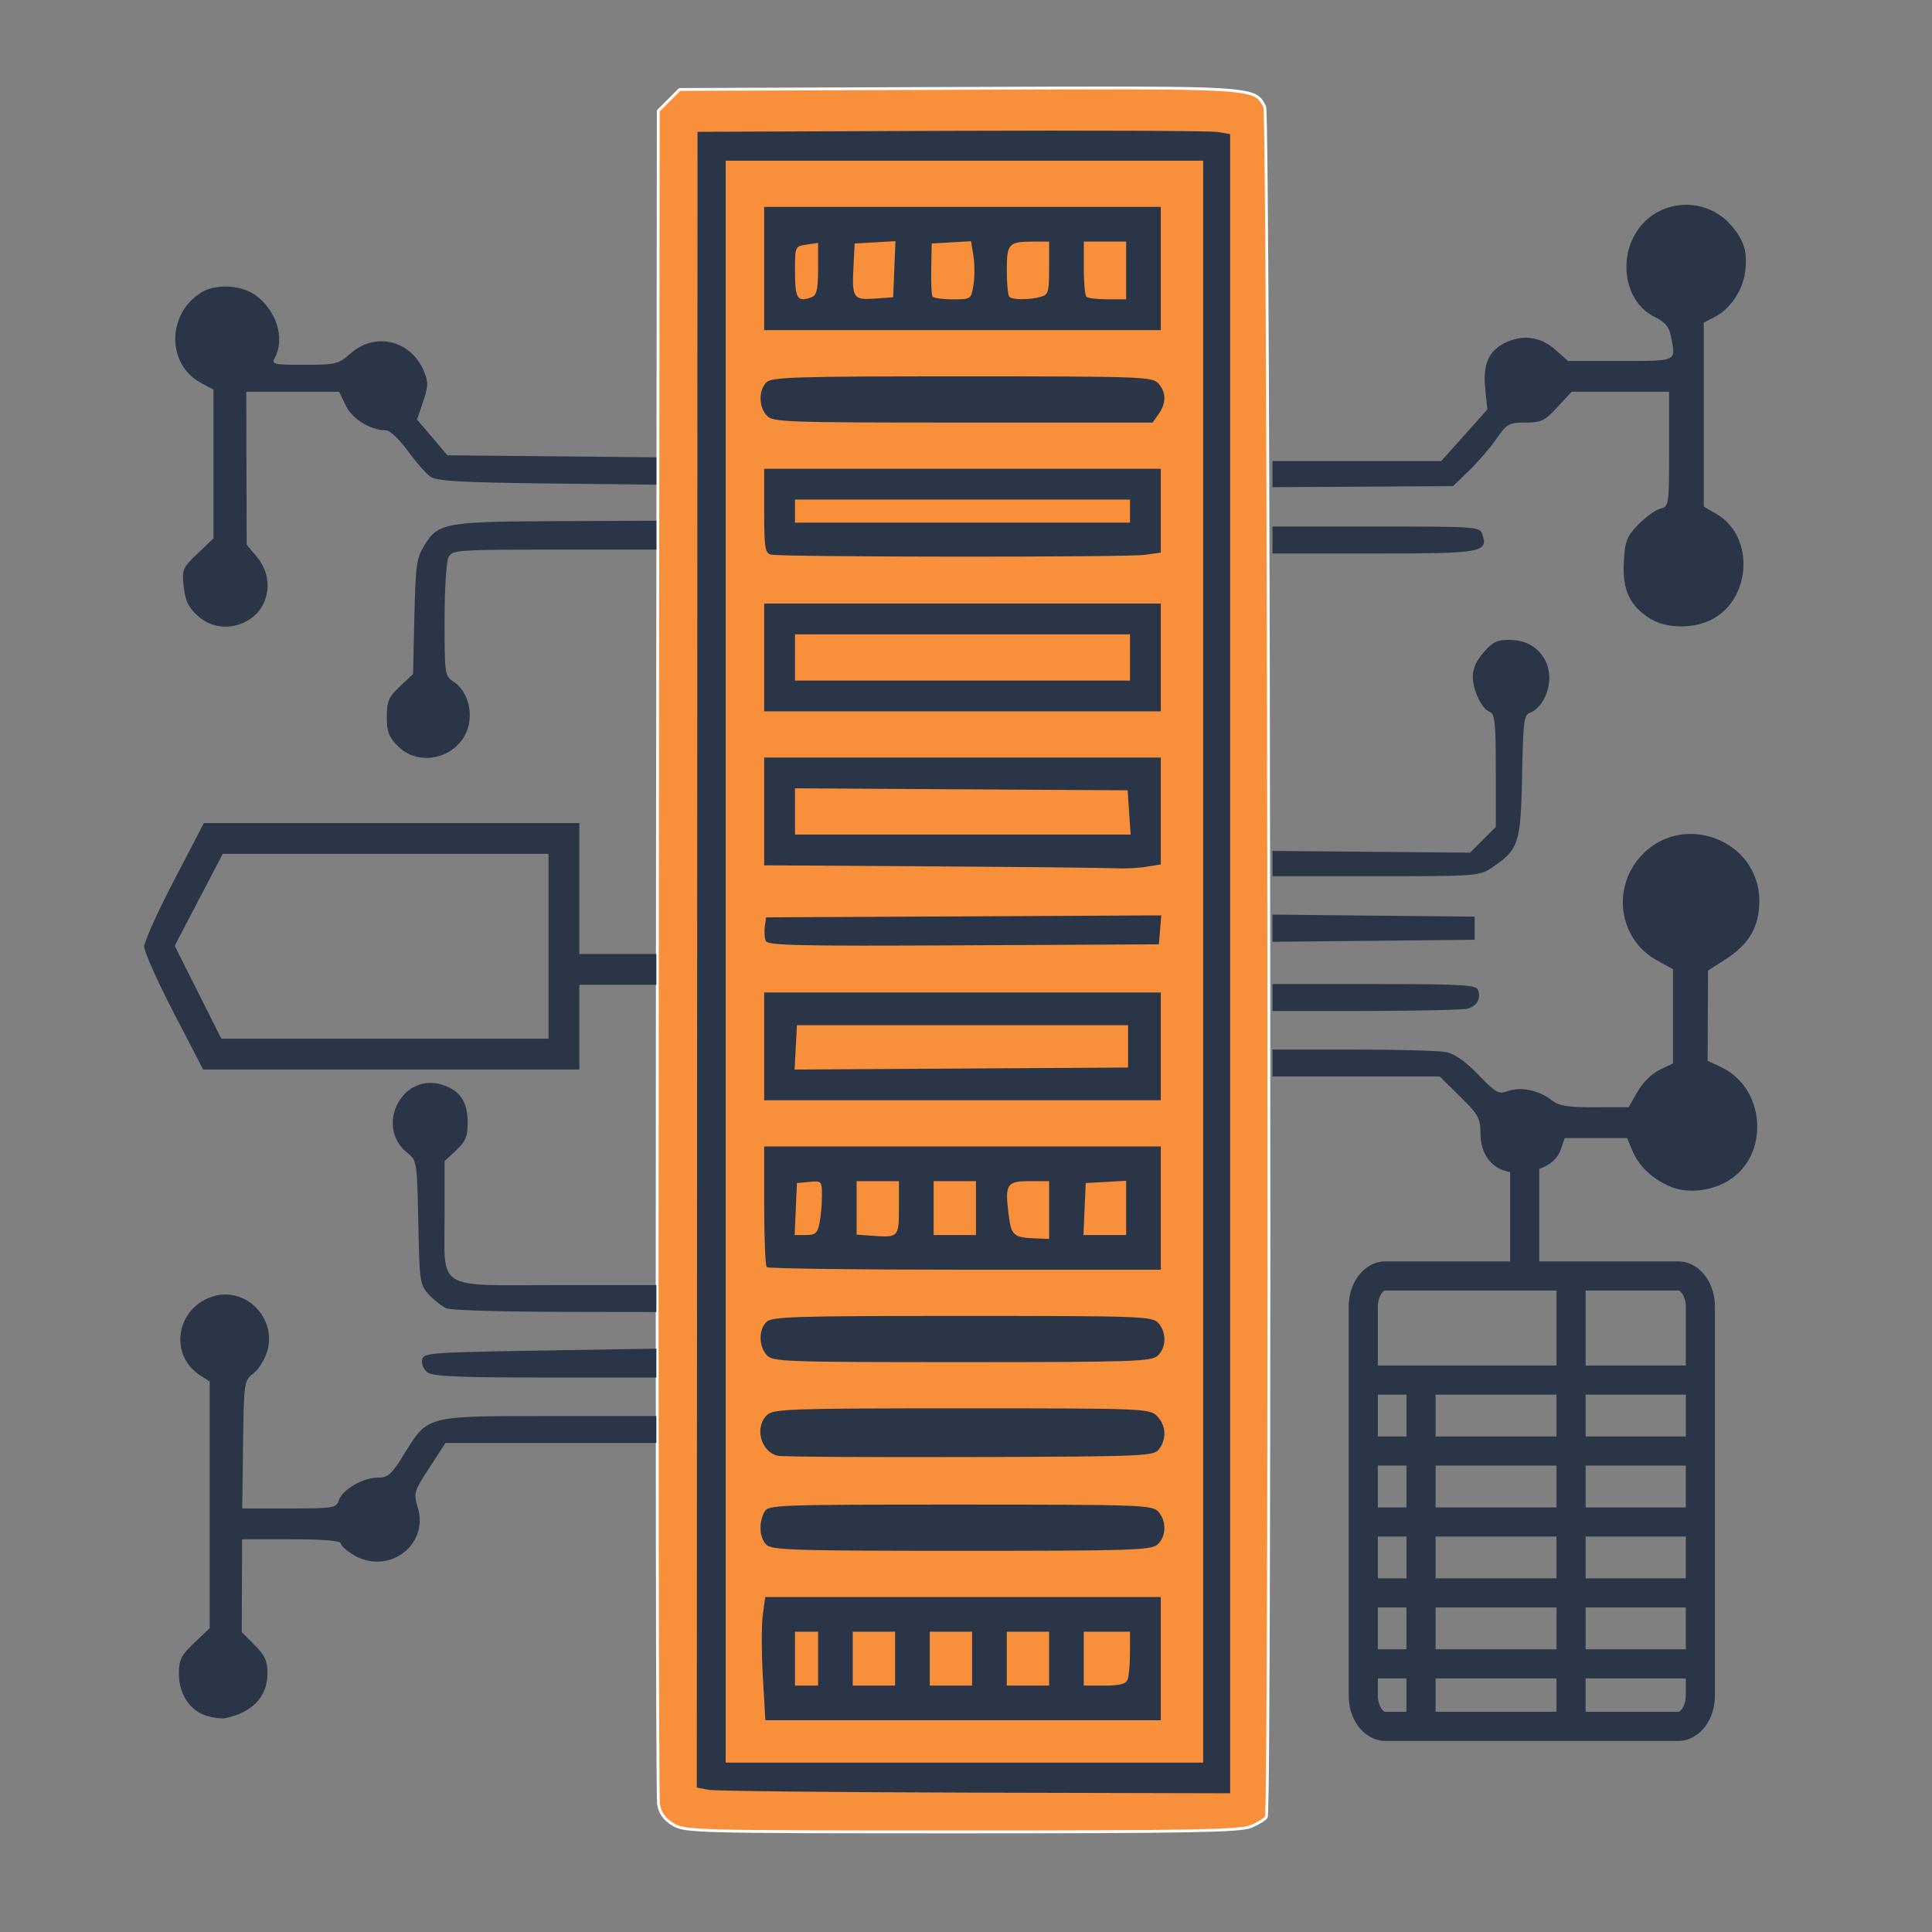 <?xml version="1.0" encoding="UTF-8" standalone="no"?>
<!-- Created with Inkscape (http://www.inkscape.org/) -->

<svg
   width="256"
   height="256"
   viewBox="0 0 67.733 67.733"
   version="1.1"
   id="svg5230"
   inkscape:version="1.2.2 (1:1.2.2+202212051552+b0a8486541)"
   sodipodi:docname="pydoxtools.svg"
   xmlns:inkscape="http://www.inkscape.org/namespaces/inkscape"
   xmlns:sodipodi="http://sodipodi.sourceforge.net/DTD/sodipodi-0.dtd"
   xmlns="http://www.w3.org/2000/svg"
   xmlns:svg="http://www.w3.org/2000/svg">
  <rect x="0" y="0" width="67.733" height="67.733" fill="#808080" stroke="none"/>
  <sodipodi:namedview
     id="namedview5232"
     pagecolor="#ffffff"
     bordercolor="#666666"
     borderopacity="1.0"
     inkscape:showpageshadow="2"
     inkscape:pageopacity="0.0"
     inkscape:pagecheckerboard="0"
     inkscape:deskcolor="#d1d1d1"
     inkscape:document-units="mm"
     showgrid="false"
     inkscape:zoom="0.67793911"
     inkscape:cx="320.82527"
     inkscape:cy="560.52231"
     inkscape:window-width="1856"
     inkscape:window-height="1043"
     inkscape:window-x="64"
     inkscape:window-y="0"
     inkscape:window-maximized="1"
     inkscape:current-layer="layer1" />
  <defs
     id="defs5227" />
  <g
     inkscape:label="Layer 1"
     inkscape:groupmode="layer"
     id="layer1">
    <g
       id="g16487"
       transform="matrix(0.144,0,0,0.144,-340.26,-126.229)"
       inkscape:export-filename="pydoxtools.png"
       inkscape:export-xdpi="54.21928"
       inkscape:export-ydpi="54.21928"
       style="display:inline;stroke-width:1.957">
      <path
         id="rect372"
         style="fill:#f78f3b;fill-opacity:1;stroke:#fcfcfc;stroke-width:0.694;stroke-linecap:round;stroke-linejoin:round;stop-color:#000000"
         d="m 2638.451,898.009 c -10.212,-0.028 -23.849,0.028 -42.131,0.101 l -67.938,0.264 -2.6,2.6 -2.598,2.598 -0.227,204.589 c -0.125,112.523 0,205.98 0.286,207.68 0.359,2.167 1.408,3.638 3.508,4.918 2.896,1.766 5.24,1.826 70.29,1.829 55.52,0 67.846,-0.226 70.433,-1.307 1.725,-0.721 3.409,-1.751 3.743,-2.291 1.077,-1.743 0.685,-414.412 -0.396,-416.431 -1.929,-3.604 -1.736,-4.465 -32.371,-4.55 z"
         sodipodi:nodetypes="ccccccsssssssc" />
      <path
         id="path311"
         style="fill:#2a3548;fill-opacity:1;stroke-width:6.935"
         d="m 2639.055,908.428 c -11.751,-0.05 -27.54,-0.047 -44.531,0.018 l -61.785,0.24 -0.09,201.553 -0.09,201.552 2.812,0.546 c 1.547,0.3 30.762,0.611 64.922,0.694 l 62.109,0.152 V 1111.21 909.24 l -3.047,-0.516 c -0.838,-0.142 -8.55,-0.245 -20.301,-0.295 z m -99.465,7.289 h 58.125 58.125 v 195 195 h -58.125 -58.125 v -195 z m 234.683,10.763 c -3.727,-0.218 -7.533,0.98 -10.476,3.649 -7.392,6.705 -6.237,19.721 2.102,23.698 2.268,1.081 3.358,2.339 3.756,4.325 1.323,6.616 1.904,6.313 -12.208,6.313 h -12.766 l -3.203,-2.812 c -3.606,-3.166 -8.073,-3.702 -12.36,-1.485 -3.844,1.988 -5.198,5.257 -4.596,11.094 l 0.516,5.006 -5.62,6.286 -5.618,6.286 h -20.544 -20.543 v 3.179 3.181 l 21.985,-0.132 21.985,-0.132 3.882,-3.75 c 2.135,-2.063 5.13,-5.543 6.654,-7.734 2.58,-3.71 3.068,-3.984 7.088,-3.984 3.835,0 4.705,-0.419 7.78,-3.75 l 3.462,-3.75 h 11.862 11.863 v 13.96 c 0,13.724 -0.036,13.971 -2.124,14.495 -1.168,0.293 -3.574,2.029 -5.347,3.858 -2.854,2.945 -3.261,3.994 -3.552,9.177 -0.382,6.794 1.487,10.733 6.561,13.826 3.76,2.293 10.029,2.43 14.482,0.317 9.976,-4.734 10.966,-20.29 1.641,-25.792 l -3.223,-1.902 V 977.523 955.14 l 2.737,-1.417 c 3.698,-1.912 6.723,-6.38 7.317,-10.807 0.666,-4.965 -0.199,-7.839 -3.492,-11.589 -2.63,-2.995 -6.278,-4.629 -10.005,-4.847 z m -225.308,0.487 v 15 15 h 48.281 48.281 v -15 -15 h -48.281 z m 31.959,8.335 -0.277,6.833 -0.277,6.833 -4.455,0.322 c -5.287,0.381 -5.608,-0.107 -5.206,-7.899 l 0.286,-5.519 4.964,-0.286 z m 18.415,0.013 0.573,3.576 c 0.31,1.967 0.312,5.153 0,7.077 h 0.01 c -0.564,3.477 -0.597,3.497 -5.077,3.497 -2.48,0 -4.694,-0.316 -4.92,-0.703 -0.226,-0.387 -0.358,-3.445 -0.291,-6.797 l 0.121,-6.094 4.795,-0.278 z m 15.328,0.09 h 3.673 v 6.453 c 0,5.9 -0.181,6.502 -2.109,7.018 v 0.002 c -2.823,0.755 -6.806,0.736 -7.579,-0.037 -0.344,-0.344 -0.624,-3.251 -0.624,-6.462 0,-6.518 0.436,-6.974 6.639,-6.974 z m 12.111,0 h 5.156 5.156 v 7.031 7.031 h -4.532 c -2.492,0 -4.812,-0.283 -5.156,-0.626 -0.344,-0.344 -0.624,-3.508 -0.624,-7.031 z m -64.688,0.324 v 6.299 c 0,4.88 -0.335,6.429 -1.483,6.87 -3.592,1.378 -4.142,0.512 -4.142,-6.513 0,-5.762 0.033,-5.836 2.812,-6.244 z m -143.747,10.638 c -2.469,-0.09 -4.927,0.43 -6.692,1.588 -8.146,5.338 -8.069,17.404 0.139,21.824 l 3.113,1.675 v 18.107 18.105 l -3.875,3.686 c -3.706,3.526 -3.854,3.88 -3.375,8.135 0.388,3.438 1.167,5.041 3.422,7.057 3.421,3.056 8.186,3.463 12.275,1.047 5.278,-3.118 6.299,-10.43 2.146,-15.366 l -2.532,-3.008 -0.046,-18.626 -0.048,-18.625 h 11.31 11.31 l 1.589,3.333 c 1.573,3.298 6.011,6.042 9.772,6.042 0.976,0 3.248,2.137 5.341,5.026 2.004,2.765 4.523,5.613 5.598,6.328 1.521,1.013 7.814,1.367 28.438,1.6 l 26.484,0.3 v -3.333 -3.331 l -25.442,-0.249 -25.442,-0.249 -3.69,-4.356 -3.691,-4.354 1.476,-4.349 c 1.277,-3.763 1.303,-4.765 0.185,-7.441 -3.126,-7.481 -11.799,-9.598 -17.783,-4.343 -3.031,2.662 -3.639,2.812 -11.316,2.812 -7.73,0 -8.066,-0.087 -7.141,-1.815 2.478,-4.63 0.304,-11.53 -4.77,-15.143 -1.808,-1.288 -4.288,-1.99 -6.757,-2.08 z m 178.825,21.85 c -40.745,0 -46.367,0.173 -47.666,1.472 -1.92,1.92 -1.883,5.897 0.077,8.062 1.463,1.617 4.185,1.716 47.759,1.716 h 46.209 l 1.459,-2.084 c 1.885,-2.691 1.853,-5.304 -0.091,-7.452 -1.463,-1.617 -4.185,-1.714 -47.747,-1.714 z m -48.203,22.5 v 10.243 c 0,8.976 0.203,10.294 1.641,10.651 2.522,0.626 86.418,0.687 90.938,0.066 l 3.984,-0.549 v -10.206 -10.204 h -48.281 z m 7.5,7.5 h 40.781 40.781 v 2.813 2.812 h -40.781 -40.781 v -2.812 z m -33.752,5.154 -24.324,0.101 c -27.097,0.111 -28.759,0.414 -32.151,5.87 -1.903,3.06 -2.15,4.823 -2.441,17.38 l -0.322,13.975 -3.193,3.01 c -2.753,2.597 -3.192,3.618 -3.192,7.425 0,3.629 0.486,4.903 2.739,7.156 5.228,5.228 14.592,2.85 16.954,-4.307 1.369,-4.149 -0.146,-9.263 -3.371,-11.376 -2.216,-1.452 -2.26,-1.745 -2.26,-15.027 0,-7.546 0.43,-14.351 0.97,-15.361 0.922,-1.722 2.211,-1.815 25.781,-1.815 h 24.811 v -3.516 z m 150.002,1.408 v 3.281 3.281 h 24.728 c 26.45,0 27.779,-0.235 26.38,-4.644 -0.594,-1.872 -1.237,-1.919 -25.86,-1.919 z m -123.75,18.75 v 13.125 13.125 h 48.281 48.281 v -13.125 -13.125 h -48.281 z m 7.5,7.5 h 40.781 40.781 v 5.625 5.625 h -40.781 -40.781 v -5.625 z m 174.468,1.366 c -3.422,-0.09 -4.429,0.349 -6.746,2.942 -1.738,1.945 -2.723,4.077 -2.723,5.892 0,3.4 2.179,7.932 4.184,8.701 1.205,0.463 1.441,2.796 1.441,14.271 v 13.716 l -3.133,3.131 -3.131,3.133 -24.056,-0.214 -24.055,-0.214 v 3.082 3.082 h 25.173 c 24.563,0 25.249,-0.051 28.273,-2.109 6.55,-4.457 6.99,-5.798 7.321,-22.288 0.276,-13.781 0.433,-14.934 2.119,-15.469 1.002,-0.318 2.45,-1.793 3.217,-3.278 3.532,-6.83 -0.501,-14.186 -7.885,-14.379 z m -181.968,28.634 v 13.114 13.116 l 40.547,0.255 c 22.301,0.14 42.445,0.351 44.766,0.469 2.32,0.118 5.801,-0.048 7.734,-0.368 l 3.516,-0.581 v -13.002 -13.002 h -48.281 z m 7.5,7.478 40.492,0.245 40.494,0.245 0.364,5.391 0.364,5.389 h -40.858 -40.856 v -5.634 z m -143.906,8.467 -7.266,13.942 c -3.996,7.668 -7.264,14.944 -7.264,16.168 0,1.224 3.229,8.449 7.172,16.055 l 7.17,13.835 h 45.797 45.797 v -10.312 -10.312 h 9.375 9.375 v -3.75 -3.75 h -9.375 -9.375 v -15.938 -15.938 h -45.703 z m 361.143,2.671 c -3.99,0.196 -7.985,1.836 -11.162,5.233 -7.33,7.84 -5.497,20.412 3.719,25.496 l 3.957,2.183 v 11.475 11.473 l -3.232,1.542 c -1.874,0.894 -4.137,3.127 -5.391,5.321 l -2.159,3.783 -8.289,0.01 c -6.84,0.01 -8.701,-0.315 -10.642,-1.842 -2.961,-2.329 -7.554,-3.223 -10.6,-2.062 -2.092,0.798 -2.85,0.37 -7.053,-3.999 -3.11,-3.232 -5.776,-5.107 -7.851,-5.522 -1.729,-0.346 -11.949,-0.63 -22.712,-0.63 h -19.57 v 3.281 3.281 h 20.361 20.361 l 4.951,4.891 c 4.417,4.363 4.951,5.316 4.951,8.835 0,5.269 2.763,8.815 7.24,9.556 v 21.74 h -30.368 c -2.823,0 -5.225,1.625 -6.698,3.684 -1.473,2.059 -2.237,4.629 -2.237,7.397 v 94.587 c 0,2.768 0.764,5.339 2.237,7.397 1.473,2.059 3.875,3.682 6.698,3.682 h 71.29 c 2.823,0 5.223,-1.623 6.696,-3.682 1.473,-2.059 2.239,-4.63 2.239,-7.397 v -94.587 c 0,-2.768 -0.766,-5.338 -2.239,-7.397 -1.473,-2.059 -3.874,-3.684 -6.696,-3.684 h -33.836 v -22.504 c 2.557,-0.911 4.438,-2.457 5.211,-4.676 l 0.991,-2.842 h 7.595 7.597 l 1.276,3.047 c 1.568,3.741 4.628,6.697 8.947,8.637 v 0 c 4.219,1.895 10.127,1.349 14.478,-1.34 10.076,-6.227 9.032,-22.47 -1.774,-27.598 l -3.334,-1.582 0.051,-10.972 0.05,-10.972 4.371,-2.812 c 5.676,-3.654 8.117,-7.907 8.117,-14.143 0,-10.165 -8.761,-16.716 -17.54,-16.284 z m -356.558,4.821 h 39.661 39.661 v 22.5 22.5 h -39.837 -39.836 l -5.669,-11.31 -5.671,-11.309 5.846,-11.191 z m 255.571,14.795 v 3.312 3.312 l 24.609,-0.249 24.609,-0.251 v -2.812 -2.812 l -24.609,-0.249 z m -27.074,0.187 -48.104,0.243 -48.104,0.243 -0.309,2.177 c -0.17,1.198 -0.075,2.782 0.209,3.523 0.442,1.151 7.449,1.312 48.12,1.104 l 47.606,-0.243 0.291,-3.523 z m 27.074,16.719 v 3.281 3.283 l 22.734,-0.015 c 12.504,-0.01 23.653,-0.259 24.778,-0.56 2.298,-0.616 3.321,-2.481 2.514,-4.583 -0.461,-1.201 -4.154,-1.406 -25.283,-1.406 z m -123.75,2.049 v 13.125 13.125 h 48.281 48.281 v -13.125 -13.125 h -48.281 z m 7.969,7.967 h 40.312 40.312 v 5.158 5.154 l -40.594,0.245 -40.593,0.243 0.28,-5.4 z m -89.736,14.064 c -7.867,0.462 -12.21,11.466 -4.949,17.177 2.132,1.677 2.218,2.266 2.509,16.816 0.291,14.589 0.378,15.161 2.646,17.598 1.289,1.385 3.187,2.868 4.219,3.294 1.031,0.426 12.949,0.803 26.484,0.835 l 24.609,0.06 v -3.281 -3.281 h -24.322 c -29.751,0 -27.241,1.582 -27.241,-17.177 v -13.01 l 2.812,-2.626 c 2.296,-2.145 2.812,-3.381 2.812,-6.731 0,-5.027 -1.814,-7.794 -6.017,-9.181 -1.244,-0.411 -2.439,-0.56 -3.563,-0.494 z m 81.768,15.469 v 14.374 c 0,7.906 0.281,14.656 0.624,15 0.344,0.344 22.07,0.626 48.281,0.626 h 47.657 v -15 -15 h -48.281 z m 88.125,8.339 v 6.612 6.612 h -5.198 -5.2 l 0.277,-6.328 0.278,-6.328 4.922,-0.284 z m -65.625,0.099 h 5.156 5.156 v 6.462 c 0,7.164 -0.127,7.301 -6.328,6.846 l -3.984,-0.291 v -6.509 z m 18.75,0 h 5.156 5.156 v 6.562 6.562 h -5.156 -5.156 v -6.562 z m 23.408,0 h 4.717 v 7.031 7.031 l -3.047,-0.11 c -5.71,-0.204 -6.165,-0.604 -6.843,-6.026 -0.899,-7.199 -0.424,-7.927 5.173,-7.927 z m -51.912,0.079 c 1.275,0.072 1.317,0.793 1.317,3.494 0,2.031 -0.264,5.012 -0.586,6.623 -0.496,2.479 -1.007,2.93 -3.323,2.93 h -2.739 l 0.277,-6.328 0.278,-6.328 3.047,-0.295 c 0.743,-0.072 1.305,-0.119 1.73,-0.095 z m 138.501,26.545 h 41.655 v 18.265 h -43.504 v -14.271 c 0,-1.407 0.438,-2.606 0.914,-3.272 0.476,-0.666 0.771,-0.721 0.936,-0.721 z m 48.741,0 h 22.549 c 0.165,0 0.456,0.056 0.932,0.721 0.476,0.666 0.915,1.865 0.915,3.272 v 14.271 h -24.397 z m -331.199,0.969 c -0.948,0 -1.919,0.142 -2.893,0.434 -8.99,2.694 -10.955,14.174 -3.287,19.199 l 2.391,1.567 v 30.017 30.017 l -3.75,3.567 c -3.227,3.07 -3.75,4.122 -3.75,7.551 0,4.955 2.762,9.091 6.852,10.261 v 0 c 1.646,0.471 3.625,0.722 4.398,0.557 6.725,-1.435 10.312,-5.237 10.312,-10.928 0,-3.025 -0.619,-4.391 -3.127,-6.899 l -3.127,-3.127 0.038,-11.31 0.04,-11.31 h 11.993 c 7.487,0 11.995,0.358 11.995,0.952 0,0.523 1.371,1.787 3.047,2.809 8.423,5.136 18.523,-2.22 15.751,-11.472 -1.065,-3.554 -0.961,-3.914 2.814,-9.708 l 3.92,-6.019 h 25.671 25.671 v -3.281 -3.281 h -26.016 c -30.219,0 -29.581,-0.162 -35.418,9.294 -3.085,4.998 -3.881,5.706 -6.434,5.706 -3.603,0 -8.631,2.96 -9.456,5.557 -0.578,1.822 -1.312,1.941 -12.061,1.941 h -11.446 l 0.207,-15.529 c 0.205,-15.386 0.229,-15.544 2.58,-17.393 1.305,-1.026 2.828,-3.556 3.384,-5.621 1.874,-6.958 -3.667,-13.571 -10.302,-13.552 z m 179.414,5.22 c -40.745,0 -46.367,0.173 -47.666,1.472 -1.92,1.92 -1.883,5.897 0.077,8.062 1.463,1.616 4.177,1.716 47.505,1.716 41.444,0 46.122,-0.153 47.668,-1.553 2.135,-1.932 2.212,-5.719 0.163,-7.983 -1.463,-1.617 -4.185,-1.714 -47.747,-1.714 z m -74.451,7.967 -28.348,0.471 c -27.084,0.448 -28.364,0.549 -28.696,2.281 -0.192,0.997 0.41,2.368 1.339,3.047 1.303,0.953 7.846,1.234 28.696,1.234 h 27.008 v -3.516 z m 175.646,11.197 h 6.974 v 10.186 h -6.974 z m 14.062,0 h 29.442 v 10.186 h -29.442 z m 36.528,0 h 24.397 v 10.186 h -24.397 z m -151.868,3.336 c -41.143,0 -45.798,0.152 -47.344,1.551 -3.203,2.899 -1.678,8.983 2.505,9.992 1.031,0.249 22.053,0.389 46.716,0.313 43.221,-0.134 44.89,-0.203 46.172,-1.957 1.874,-2.564 1.653,-5.827 -0.544,-8.024 -1.824,-1.824 -3.126,-1.875 -47.505,-1.875 z m 101.277,13.936 h 6.974 v 10.188 h -6.974 z m 14.062,0 h 29.442 v 10.188 h -29.442 z m 36.528,0 h 24.397 v 10.188 h -24.397 z m -152.287,9.501 c -45.208,0 -46.728,0.057 -47.668,1.813 -1.416,2.646 -1.188,6.274 0.502,7.963 1.299,1.299 6.909,1.474 47.505,1.474 41.517,0 46.199,-0.153 47.745,-1.553 2.135,-1.932 2.212,-5.719 0.163,-7.983 -1.464,-1.617 -4.198,-1.714 -48.246,-1.714 z m 101.697,7.773 h 6.974 v 10.188 h -6.974 z m 14.062,0 h 29.442 v 10.188 h -29.442 z m 36.528,0 h 24.397 v 10.188 h -24.397 z m -199.732,14.727 -0.593,4.332 c -0.328,2.383 -0.322,9.133 0.013,15 l 0.612,10.668 h 48.139 48.138 v -15 -15 h -48.155 z m 149.141,2.547 h 6.974 v 10.188 h -6.974 z m 14.062,0 h 29.442 v 10.188 h -29.442 z m 36.528,0 h 24.397 v 10.188 h -24.397 z m -192.488,5.891 h 2.812 2.812 v 6.562 6.562 h -2.812 -2.812 v -6.562 z m 14.062,0 h 5.156 5.156 v 6.562 6.562 h -5.156 -5.156 v -6.562 z m 18.75,0 h 5.156 5.156 v 6.562 6.562 h -5.156 -5.156 v -6.562 z m 18.75,0 h 5.156 5.156 v 6.562 6.562 h -5.156 -5.156 v -6.562 z m 18.75,0 h 5.625 5.625 v 5.079 c 0,2.794 -0.257,5.747 -0.57,6.562 -0.421,1.099 -1.879,1.483 -5.625,1.483 h -5.056 v -6.562 z m 71.585,11.384 h 6.974 v 8.126 h -5.125 c -0.165,0 -0.459,-0.054 -0.936,-0.72 -0.476,-0.666 -0.914,-1.867 -0.914,-3.274 z m 14.062,0 h 29.442 v 8.126 h -29.442 z m 36.528,0 h 24.397 v 4.133 c 0,1.407 -0.439,2.608 -0.915,3.274 -0.476,0.666 -0.767,0.72 -0.932,0.72 h -22.549 z" />
    </g>
  </g>
</svg>
